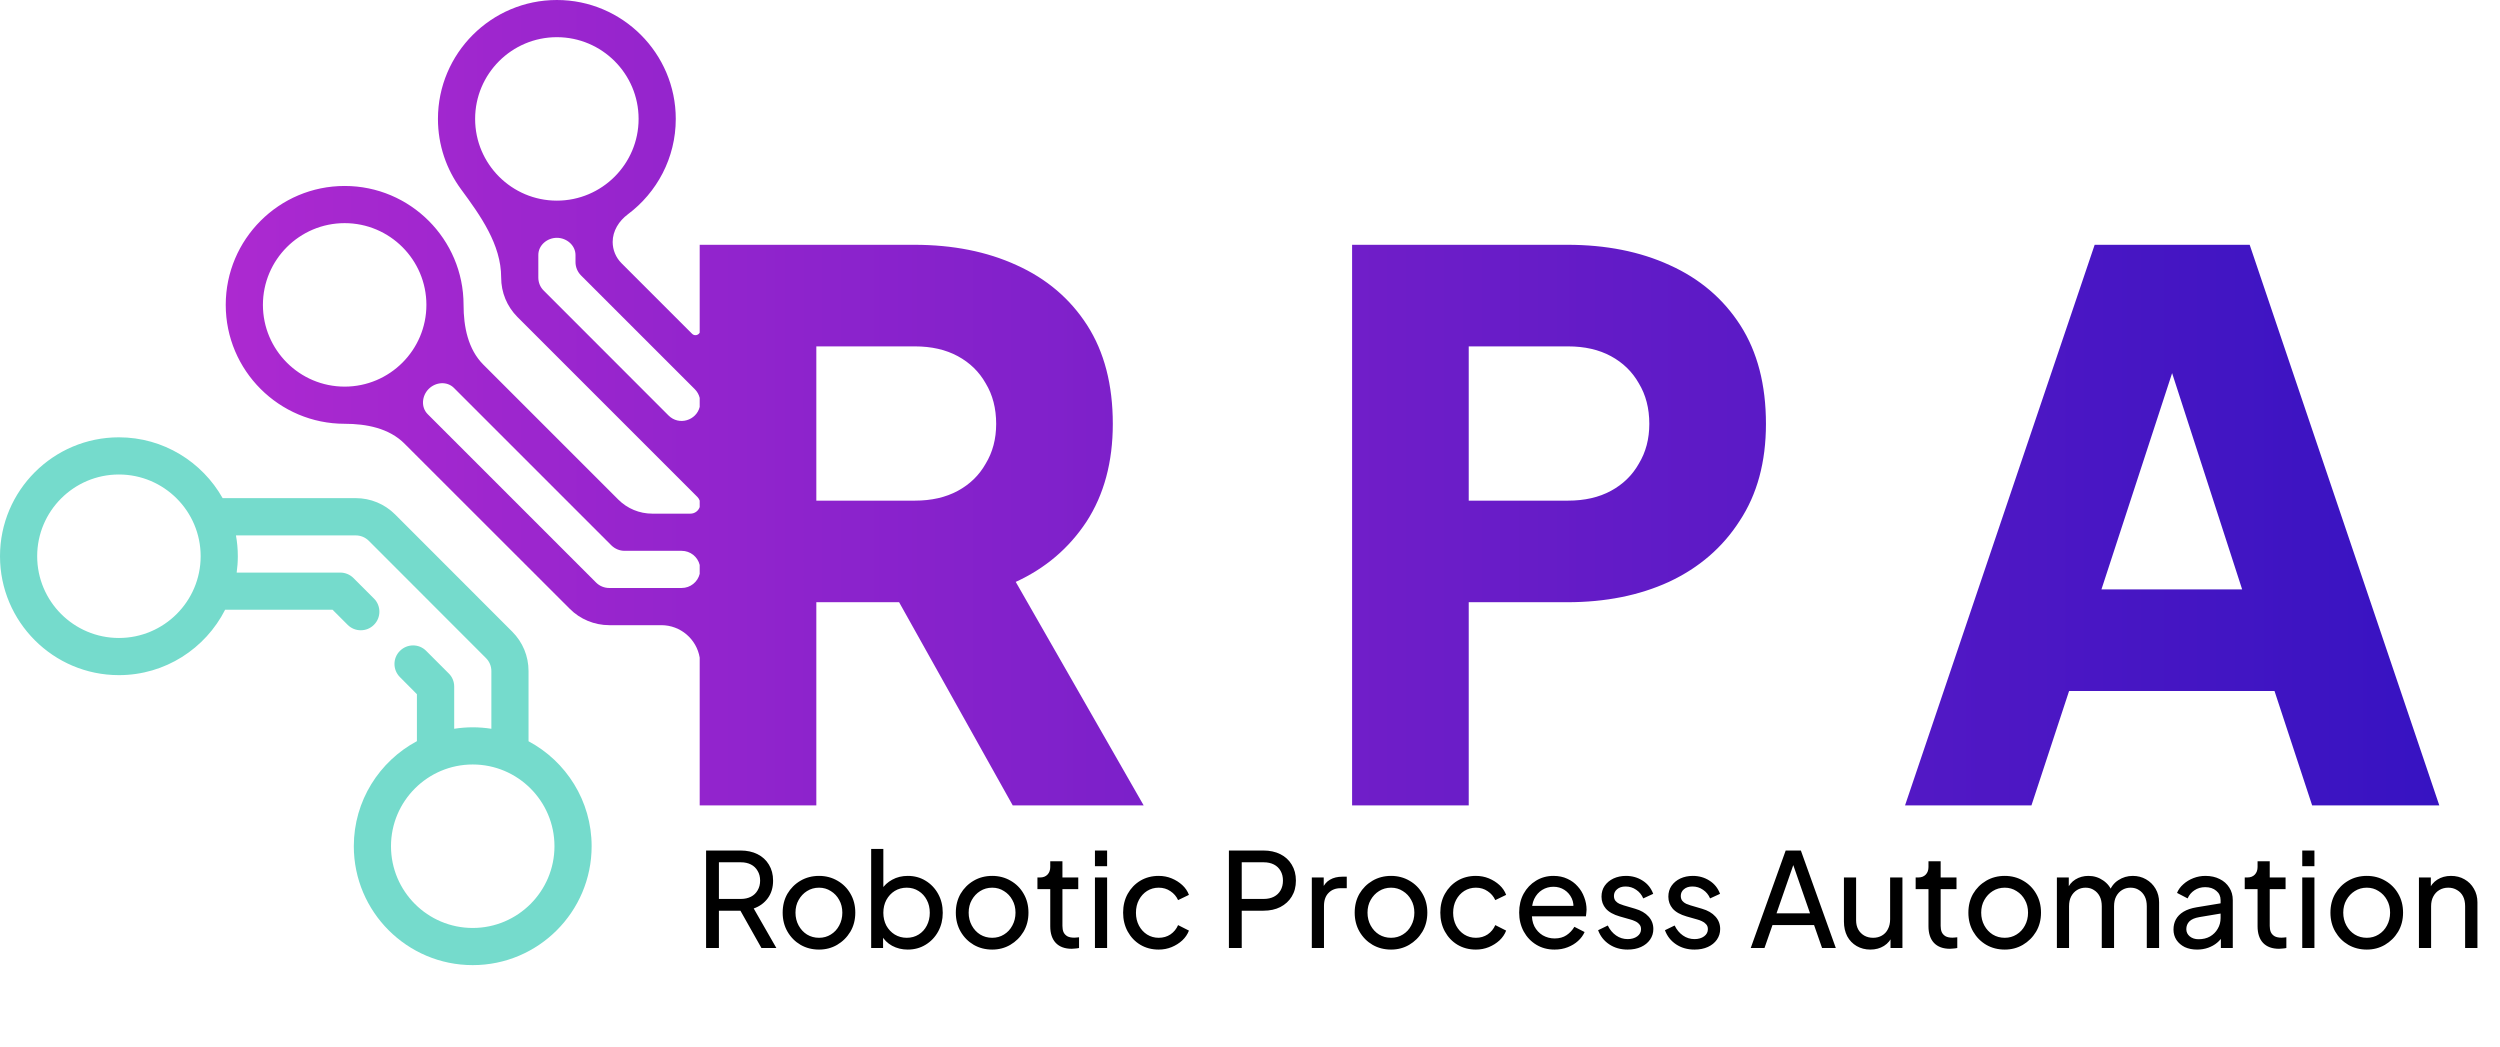 <svg width="179" height="75" viewBox="0 0 179 75" fill="none" xmlns="http://www.w3.org/2000/svg">
<path d="M8.514 31.312C11.697 31.312 14.478 33.072 15.94 35.666H25.468C26.534 35.666 27.54 36.084 28.293 36.837L36.673 45.224C37.426 45.977 37.843 46.976 37.843 48.05V53.074C40.527 54.506 42.361 57.339 42.361 60.589C42.361 65.286 38.544 69.103 33.847 69.103C29.151 69.103 25.333 65.286 25.333 60.589C25.333 57.331 27.167 54.506 29.851 53.067V49.705L28.636 48.482C28.114 47.96 28.114 47.118 28.636 46.603C29.158 46.081 30 46.081 30.515 46.603L32.125 48.214C32.379 48.459 32.52 48.795 32.52 49.153V52.18C32.953 52.113 33.393 52.075 33.847 52.075C34.302 52.075 34.749 52.113 35.182 52.18V48.05C35.182 47.692 35.04 47.356 34.787 47.11L26.407 38.723C26.153 38.469 25.818 38.335 25.468 38.335H16.894C16.983 38.82 17.028 39.319 17.028 39.826C17.028 40.221 16.998 40.617 16.946 40.997H24.364C24.715 40.997 25.058 41.138 25.303 41.384L26.78 42.861C27.294 43.375 27.294 44.225 26.772 44.739C26.511 45 26.176 45.127 25.833 45.127C25.49 45.127 25.154 45 24.893 44.739L23.812 43.658H16.119C14.71 46.432 11.832 48.34 8.514 48.34C3.817 48.34 8.7738e-05 44.523 8.7738e-05 39.826C8.7738e-05 35.129 3.817 31.312 8.514 31.312ZM33.847 54.737C30.619 54.737 27.995 57.361 27.995 60.589C27.995 63.818 30.619 66.442 33.847 66.442C37.075 66.442 39.7 63.818 39.7 60.589C39.7 57.361 37.075 54.737 33.847 54.737ZM8.514 45.679C11.742 45.679 14.367 43.054 14.367 39.826C14.367 36.598 11.742 33.974 8.514 33.974C5.286 33.974 2.662 36.598 2.662 39.826C2.662 43.054 5.286 45.679 8.514 45.679Z" fill="#75DBCC"/>
<path fill-rule="evenodd" clip-rule="evenodd" d="M33.191 21.829C33.191 17.132 29.374 13.315 24.677 13.315C19.98 13.315 16.163 17.132 16.163 21.829C16.163 26.526 19.98 30.343 24.677 30.343C26.233 30.343 27.854 30.657 28.955 31.757L40.796 43.591C41.534 44.337 42.563 44.762 43.621 44.762H47.349C48.73 44.762 49.876 45.766 50.098 47.083V57.666H58.449V43.119H64.376L72.511 57.666H81.886L72.727 41.664C74.846 40.694 76.534 39.258 77.791 37.354C79.049 35.415 79.677 33.08 79.677 30.35C79.677 27.549 79.066 25.196 77.845 23.292C76.624 21.389 74.936 19.952 72.781 18.982C70.662 18.012 68.219 17.527 65.453 17.527H50.098V23.817C49.998 24.007 49.726 24.072 49.553 23.899L44.497 18.843C44.094 18.44 43.867 17.893 43.867 17.323C43.867 16.531 44.317 15.82 44.952 15.346C47.033 13.79 48.385 11.312 48.385 8.514C48.385 3.825 44.568 0 39.871 0C35.174 0 31.357 3.825 31.357 8.514C31.357 10.399 31.971 12.138 33.009 13.549C34.408 15.449 35.883 17.509 35.883 19.869C35.883 20.935 36.293 21.934 37.046 22.694L49.932 35.58C50.007 35.656 50.064 35.747 50.098 35.846V36.307C50.003 36.581 49.742 36.777 49.436 36.777H46.7C45.788 36.777 44.914 36.415 44.27 35.77L34.606 26.107C33.507 25.008 33.191 23.383 33.191 21.829ZM50.098 40.449C49.955 39.869 49.431 39.439 48.806 39.439H44.725C44.367 39.439 44.031 39.297 43.778 39.051L32.502 27.775C32.007 27.28 31.189 27.352 30.695 27.847C30.2 28.341 30.128 29.159 30.623 29.654L42.682 41.713C42.928 41.959 43.271 42.1 43.621 42.1H48.806C49.431 42.1 49.955 41.67 50.098 41.09V40.449ZM50.098 28.488V29.136C49.864 30.095 48.622 30.504 47.865 29.747L38.932 20.808C38.678 20.562 38.544 20.226 38.544 19.869V18.256C38.544 17.56 39.175 17.028 39.871 17.028C40.571 17.028 41.206 17.564 41.206 18.264V18.765C41.206 19.123 41.347 19.458 41.593 19.712L49.748 27.866C49.92 28.039 50.041 28.254 50.098 28.488ZM39.871 2.662C43.099 2.662 45.724 5.286 45.724 8.514C45.724 11.742 43.099 14.366 39.871 14.366C36.643 14.366 34.019 11.742 34.019 8.514C34.019 5.286 36.643 2.662 39.871 2.662ZM30.53 21.829C30.53 25.057 27.905 27.682 24.677 27.682C21.449 27.682 18.825 25.057 18.825 21.829C18.825 18.601 21.449 15.977 24.677 15.977C27.905 15.977 30.53 18.601 30.53 21.829ZM65.507 35.846H58.449V24.801H65.507C66.693 24.801 67.716 25.034 68.578 25.501C69.44 25.968 70.105 26.615 70.572 27.441C71.075 28.267 71.326 29.237 71.326 30.35C71.326 31.428 71.075 32.38 70.572 33.206C70.105 34.032 69.44 34.678 68.578 35.145C67.716 35.612 66.693 35.846 65.507 35.846ZM96.81 17.527V57.666H105.161V43.119H112.219C114.948 43.119 117.373 42.634 119.492 41.664C121.647 40.659 123.335 39.204 124.556 37.3C125.814 35.397 126.442 33.08 126.442 30.35C126.442 27.549 125.832 25.196 124.61 23.292C123.389 21.389 121.701 19.952 119.546 18.982C117.427 18.012 114.984 17.527 112.219 17.527H96.81ZM112.272 35.846H105.161V24.801H112.272C113.458 24.801 114.481 25.034 115.343 25.501C116.205 25.968 116.87 26.615 117.337 27.441C117.84 28.267 118.091 29.237 118.091 30.35C118.091 31.428 117.84 32.38 117.337 33.206C116.87 34.032 116.205 34.678 115.343 35.145C114.481 35.612 113.458 35.846 112.272 35.846ZM149.978 17.527L136.401 57.666H145.452L148.146 49.477H162.855L165.549 57.666H174.654L161.077 17.527H149.978ZM160.538 42.203H150.463L155.523 26.716L160.538 42.203Z" fill="url(#paint0_linear_2085_3049)"/>
<path d="M50.556 67.877V60.897H53.02C53.482 60.897 53.888 60.984 54.238 61.159C54.588 61.334 54.86 61.584 55.053 61.908C55.253 62.233 55.353 62.614 55.353 63.052C55.353 63.545 55.228 63.964 54.978 64.307C54.728 64.651 54.391 64.897 53.966 65.047L55.587 67.877H54.519L52.814 64.851L53.423 65.207H51.474V67.877H50.556ZM51.474 64.364H53.048C53.323 64.364 53.563 64.31 53.77 64.204C53.976 64.098 54.135 63.945 54.247 63.745C54.366 63.545 54.425 63.314 54.425 63.052C54.425 62.783 54.366 62.552 54.247 62.358C54.135 62.158 53.976 62.005 53.77 61.899C53.563 61.793 53.323 61.74 53.048 61.74H51.474V64.364ZM58.644 67.99C58.156 67.99 57.716 67.877 57.322 67.652C56.929 67.421 56.616 67.106 56.385 66.706C56.154 66.306 56.039 65.853 56.039 65.347C56.039 64.841 56.151 64.392 56.376 63.998C56.607 63.605 56.919 63.292 57.313 63.061C57.706 62.83 58.15 62.714 58.644 62.714C59.131 62.714 59.571 62.83 59.965 63.061C60.358 63.286 60.667 63.595 60.892 63.989C61.123 64.382 61.239 64.835 61.239 65.347C61.239 65.859 61.12 66.316 60.883 66.715C60.645 67.109 60.33 67.421 59.937 67.652C59.549 67.877 59.118 67.99 58.644 67.99ZM58.644 67.146C58.956 67.146 59.237 67.068 59.487 66.912C59.743 66.756 59.943 66.54 60.087 66.266C60.236 65.991 60.311 65.685 60.311 65.347C60.311 65.004 60.236 64.701 60.087 64.438C59.943 64.17 59.743 63.957 59.487 63.801C59.237 63.639 58.956 63.558 58.644 63.558C58.325 63.558 58.038 63.639 57.781 63.801C57.532 63.957 57.332 64.17 57.182 64.438C57.032 64.701 56.957 65.004 56.957 65.347C56.957 65.685 57.032 65.991 57.182 66.266C57.332 66.54 57.532 66.756 57.781 66.912C58.038 67.068 58.325 67.146 58.644 67.146ZM64.99 67.99C64.584 67.99 64.212 67.899 63.875 67.718C63.544 67.537 63.288 67.281 63.106 66.95L63.228 66.8V67.877H62.376V60.784H63.247V63.914L63.116 63.698C63.303 63.398 63.559 63.161 63.884 62.986C64.209 62.805 64.581 62.714 64.999 62.714C65.474 62.714 65.899 62.83 66.273 63.061C66.654 63.292 66.954 63.608 67.173 64.007C67.392 64.401 67.501 64.851 67.501 65.357C67.501 65.85 67.392 66.297 67.173 66.697C66.954 67.096 66.654 67.412 66.273 67.643C65.899 67.874 65.471 67.99 64.99 67.99ZM64.924 67.146C65.243 67.146 65.527 67.068 65.777 66.912C66.027 66.756 66.22 66.543 66.358 66.275C66.501 66 66.573 65.694 66.573 65.357C66.573 65.007 66.501 64.701 66.358 64.438C66.22 64.17 66.027 63.957 65.777 63.801C65.527 63.639 65.243 63.558 64.924 63.558C64.606 63.558 64.318 63.636 64.062 63.792C63.812 63.948 63.612 64.164 63.462 64.438C63.319 64.707 63.247 65.013 63.247 65.357C63.247 65.694 63.319 66 63.462 66.275C63.612 66.543 63.812 66.756 64.062 66.912C64.318 67.068 64.606 67.146 64.924 67.146ZM71.042 67.99C70.555 67.99 70.115 67.877 69.721 67.652C69.328 67.421 69.015 67.106 68.784 66.706C68.553 66.306 68.437 65.853 68.437 65.347C68.437 64.841 68.55 64.392 68.775 63.998C69.006 63.605 69.318 63.292 69.712 63.061C70.105 62.83 70.549 62.714 71.042 62.714C71.529 62.714 71.97 62.83 72.363 63.061C72.757 63.286 73.066 63.595 73.291 63.989C73.522 64.382 73.638 64.835 73.638 65.347C73.638 65.859 73.519 66.316 73.282 66.715C73.044 67.109 72.729 67.421 72.335 67.652C71.948 67.877 71.517 67.99 71.042 67.99ZM71.042 67.146C71.355 67.146 71.636 67.068 71.885 66.912C72.142 66.756 72.341 66.54 72.485 66.266C72.635 65.991 72.71 65.685 72.71 65.347C72.71 65.004 72.635 64.701 72.485 64.438C72.341 64.17 72.142 63.957 71.885 63.801C71.636 63.639 71.355 63.558 71.042 63.558C70.724 63.558 70.436 63.639 70.18 63.801C69.93 63.957 69.73 64.17 69.581 64.438C69.431 64.701 69.356 65.004 69.356 65.347C69.356 65.685 69.431 65.991 69.581 66.266C69.73 66.54 69.93 66.756 70.18 66.912C70.436 67.068 70.724 67.146 71.042 67.146ZM76.735 67.933C76.241 67.933 75.86 67.793 75.592 67.512C75.329 67.231 75.198 66.834 75.198 66.322V63.661H74.28V62.827H74.467C74.692 62.827 74.87 62.758 75.001 62.621C75.132 62.483 75.198 62.302 75.198 62.077V61.665H76.07V62.827H77.203V63.661H76.07V66.294C76.07 66.462 76.094 66.609 76.144 66.734C76.201 66.859 76.291 66.959 76.416 67.034C76.541 67.103 76.707 67.137 76.913 67.137C76.957 67.137 77.01 67.134 77.072 67.128C77.141 67.121 77.203 67.115 77.26 67.109V67.877C77.178 67.896 77.088 67.908 76.988 67.915C76.888 67.927 76.803 67.933 76.735 67.933ZM78.398 67.877V62.827H79.269V67.877H78.398ZM78.398 62.021V60.897H79.269V62.021H78.398ZM82.964 67.99C82.47 67.99 82.03 67.874 81.643 67.643C81.262 67.412 80.962 67.096 80.743 66.697C80.525 66.297 80.415 65.847 80.415 65.347C80.415 64.841 80.525 64.392 80.743 63.998C80.962 63.605 81.262 63.292 81.643 63.061C82.03 62.83 82.47 62.714 82.964 62.714C83.295 62.714 83.604 62.774 83.891 62.892C84.179 63.011 84.432 63.17 84.65 63.37C84.869 63.57 85.028 63.804 85.128 64.073L84.351 64.448C84.232 64.185 84.051 63.973 83.807 63.811C83.564 63.642 83.282 63.558 82.964 63.558C82.658 63.558 82.38 63.636 82.13 63.792C81.886 63.948 81.693 64.16 81.549 64.429C81.405 64.698 81.334 65.007 81.334 65.357C81.334 65.694 81.405 66 81.549 66.275C81.693 66.543 81.886 66.756 82.13 66.912C82.38 67.068 82.658 67.146 82.964 67.146C83.282 67.146 83.564 67.065 83.807 66.903C84.051 66.734 84.232 66.512 84.351 66.237L85.128 66.631C85.028 66.893 84.869 67.128 84.65 67.334C84.432 67.534 84.179 67.693 83.891 67.812C83.604 67.93 83.295 67.99 82.964 67.99ZM87.99 67.877V60.897H90.454C90.916 60.897 91.322 60.984 91.672 61.159C92.022 61.334 92.294 61.584 92.487 61.908C92.687 62.233 92.787 62.614 92.787 63.052C92.787 63.489 92.687 63.87 92.487 64.195C92.294 64.513 92.022 64.763 91.672 64.944C91.329 65.119 90.923 65.207 90.454 65.207H88.908V67.877H87.99ZM88.908 64.364H90.482C90.763 64.364 91.007 64.31 91.213 64.204C91.419 64.098 91.579 63.945 91.691 63.745C91.803 63.545 91.86 63.314 91.86 63.052C91.86 62.783 91.803 62.552 91.691 62.358C91.579 62.158 91.419 62.005 91.213 61.899C91.007 61.793 90.763 61.74 90.482 61.74H88.908V64.364ZM93.926 67.877V62.827H94.779V63.754L94.685 63.623C94.804 63.336 94.985 63.123 95.228 62.986C95.472 62.842 95.769 62.771 96.118 62.771H96.428V63.595H95.987C95.631 63.595 95.344 63.708 95.125 63.932C94.907 64.151 94.797 64.463 94.797 64.869V67.877H93.926ZM99.6 67.99C99.113 67.99 98.673 67.877 98.279 67.652C97.886 67.421 97.573 67.106 97.342 66.706C97.111 66.306 96.996 65.853 96.996 65.347C96.996 64.841 97.108 64.392 97.333 63.998C97.564 63.605 97.876 63.292 98.27 63.061C98.663 62.83 99.107 62.714 99.6 62.714C100.088 62.714 100.528 62.83 100.922 63.061C101.315 63.286 101.624 63.595 101.849 63.989C102.08 64.382 102.196 64.835 102.196 65.347C102.196 65.859 102.077 66.316 101.84 66.715C101.603 67.109 101.287 67.421 100.894 67.652C100.506 67.877 100.075 67.99 99.6 67.99ZM99.6 67.146C99.913 67.146 100.194 67.068 100.444 66.912C100.7 66.756 100.9 66.54 101.043 66.266C101.193 65.991 101.268 65.685 101.268 65.347C101.268 65.004 101.193 64.701 101.043 64.438C100.9 64.17 100.7 63.957 100.444 63.801C100.194 63.639 99.913 63.558 99.6 63.558C99.282 63.558 98.995 63.639 98.739 63.801C98.489 63.957 98.289 64.17 98.139 64.438C97.989 64.701 97.914 65.004 97.914 65.347C97.914 65.685 97.989 65.991 98.139 66.266C98.289 66.54 98.489 66.756 98.739 66.912C98.995 67.068 99.282 67.146 99.6 67.146ZM105.675 67.99C105.182 67.99 104.741 67.874 104.354 67.643C103.973 67.412 103.673 67.096 103.454 66.697C103.236 66.297 103.126 65.847 103.126 65.347C103.126 64.841 103.236 64.392 103.454 63.998C103.673 63.605 103.973 63.292 104.354 63.061C104.741 62.83 105.182 62.714 105.675 62.714C106.006 62.714 106.315 62.774 106.603 62.892C106.89 63.011 107.143 63.17 107.362 63.37C107.58 63.57 107.74 63.804 107.84 64.073L107.062 64.448C106.943 64.185 106.762 63.973 106.518 63.811C106.275 63.642 105.994 63.558 105.675 63.558C105.369 63.558 105.091 63.636 104.841 63.792C104.597 63.948 104.404 64.16 104.26 64.429C104.117 64.698 104.045 65.007 104.045 65.357C104.045 65.694 104.117 66 104.26 66.275C104.404 66.543 104.597 66.756 104.841 66.912C105.091 67.068 105.369 67.146 105.675 67.146C105.994 67.146 106.275 67.065 106.518 66.903C106.762 66.734 106.943 66.512 107.062 66.237L107.84 66.631C107.74 66.893 107.58 67.128 107.362 67.334C107.143 67.534 106.89 67.693 106.603 67.812C106.315 67.93 106.006 67.99 105.675 67.99ZM111.302 67.99C110.815 67.99 110.381 67.874 110 67.643C109.619 67.412 109.319 67.096 109.1 66.697C108.881 66.29 108.772 65.838 108.772 65.338C108.772 64.832 108.878 64.382 109.091 63.989C109.309 63.595 109.603 63.286 109.972 63.061C110.346 62.83 110.765 62.714 111.227 62.714C111.602 62.714 111.933 62.783 112.22 62.92C112.514 63.052 112.761 63.233 112.961 63.464C113.167 63.689 113.323 63.948 113.429 64.242C113.541 64.529 113.598 64.829 113.598 65.141C113.598 65.21 113.591 65.288 113.579 65.375C113.573 65.457 113.563 65.535 113.551 65.61H109.409V64.86H113.045L112.633 65.197C112.689 64.873 112.658 64.582 112.539 64.326C112.42 64.07 112.245 63.867 112.014 63.717C111.783 63.567 111.521 63.492 111.227 63.492C110.934 63.492 110.665 63.567 110.421 63.717C110.178 63.867 109.987 64.082 109.85 64.364C109.719 64.638 109.665 64.966 109.69 65.347C109.665 65.716 109.722 66.041 109.859 66.322C110.003 66.597 110.203 66.812 110.459 66.968C110.721 67.118 111.005 67.193 111.311 67.193C111.649 67.193 111.933 67.115 112.164 66.959C112.395 66.803 112.583 66.603 112.726 66.359L113.457 66.734C113.357 66.965 113.201 67.178 112.989 67.371C112.783 67.559 112.536 67.709 112.248 67.821C111.967 67.933 111.652 67.99 111.302 67.99ZM116.542 67.99C116.036 67.99 115.596 67.865 115.221 67.615C114.846 67.365 114.581 67.028 114.425 66.603L115.118 66.266C115.262 66.565 115.459 66.803 115.708 66.978C115.958 67.153 116.236 67.24 116.542 67.24C116.817 67.24 117.045 67.174 117.226 67.043C117.407 66.912 117.498 66.74 117.498 66.528C117.498 66.378 117.454 66.259 117.367 66.172C117.286 66.078 117.186 66.006 117.067 65.956C116.948 65.9 116.839 65.859 116.739 65.835L115.98 65.619C115.524 65.488 115.19 65.3 114.978 65.057C114.771 64.813 114.668 64.529 114.668 64.204C114.668 63.904 114.743 63.645 114.893 63.426C115.049 63.202 115.259 63.027 115.521 62.902C115.79 62.777 116.089 62.714 116.42 62.714C116.864 62.714 117.261 62.827 117.61 63.052C117.967 63.276 118.22 63.592 118.369 63.998L117.657 64.326C117.545 64.064 117.376 63.858 117.151 63.708C116.926 63.551 116.673 63.473 116.392 63.473C116.136 63.473 115.933 63.539 115.783 63.67C115.633 63.795 115.558 63.954 115.558 64.148C115.558 64.292 115.596 64.41 115.671 64.504C115.746 64.591 115.836 64.66 115.943 64.71C116.049 64.754 116.152 64.791 116.252 64.823L117.076 65.066C117.489 65.185 117.807 65.369 118.032 65.619C118.263 65.869 118.379 66.169 118.379 66.519C118.379 66.8 118.301 67.053 118.145 67.278C117.988 67.502 117.773 67.677 117.498 67.802C117.223 67.927 116.905 67.99 116.542 67.99ZM121.328 67.99C120.822 67.99 120.382 67.865 120.007 67.615C119.632 67.365 119.366 67.028 119.21 66.603L119.904 66.266C120.047 66.565 120.244 66.803 120.494 66.978C120.744 67.153 121.022 67.24 121.328 67.24C121.603 67.24 121.831 67.174 122.012 67.043C122.193 66.912 122.284 66.74 122.284 66.528C122.284 66.378 122.24 66.259 122.153 66.172C122.071 66.078 121.971 66.006 121.853 65.956C121.734 65.9 121.625 65.859 121.525 65.835L120.766 65.619C120.31 65.488 119.976 65.3 119.763 65.057C119.557 64.813 119.454 64.529 119.454 64.204C119.454 63.904 119.529 63.645 119.679 63.426C119.835 63.202 120.044 63.027 120.307 62.902C120.575 62.777 120.875 62.714 121.206 62.714C121.65 62.714 122.046 62.827 122.396 63.052C122.752 63.276 123.005 63.592 123.155 63.998L122.443 64.326C122.331 64.064 122.162 63.858 121.937 63.708C121.712 63.551 121.459 63.473 121.178 63.473C120.922 63.473 120.719 63.539 120.569 63.67C120.419 63.795 120.344 63.954 120.344 64.148C120.344 64.292 120.382 64.41 120.457 64.504C120.531 64.591 120.622 64.66 120.728 64.71C120.834 64.754 120.938 64.791 121.037 64.823L121.862 65.066C122.274 65.185 122.593 65.369 122.818 65.619C123.049 65.869 123.164 66.169 123.164 66.519C123.164 66.8 123.086 67.053 122.93 67.278C122.774 67.502 122.559 67.677 122.284 67.802C122.009 67.927 121.69 67.99 121.328 67.99ZM125.353 67.877L127.855 60.897H128.942L131.444 67.877H130.46L129.888 66.237H126.909L126.337 67.877H125.353ZM127.199 65.394H129.598L128.267 61.562H128.53L127.199 65.394ZM133.918 67.99C133.556 67.99 133.228 67.905 132.935 67.737C132.647 67.568 132.422 67.334 132.26 67.034C132.104 66.728 132.026 66.378 132.026 65.984V62.827H132.897V65.891C132.897 66.141 132.947 66.359 133.047 66.547C133.153 66.734 133.297 66.881 133.478 66.987C133.665 67.093 133.878 67.146 134.115 67.146C134.353 67.146 134.562 67.093 134.743 66.987C134.93 66.881 135.074 66.728 135.174 66.528C135.28 66.328 135.333 66.091 135.333 65.816V62.827H136.214V67.877H135.361V66.893L135.502 66.978C135.383 67.296 135.18 67.546 134.893 67.727C134.612 67.902 134.287 67.99 133.918 67.99ZM139.616 67.933C139.123 67.933 138.742 67.793 138.473 67.512C138.211 67.231 138.079 66.834 138.079 66.322V63.661H137.161V62.827H137.349C137.573 62.827 137.751 62.758 137.883 62.621C138.014 62.483 138.079 62.302 138.079 62.077V61.665H138.951V62.827H140.085V63.661H138.951V66.294C138.951 66.462 138.976 66.609 139.026 66.734C139.082 66.859 139.173 66.959 139.298 67.034C139.422 67.103 139.588 67.137 139.794 67.137C139.838 67.137 139.891 67.134 139.953 67.128C140.022 67.121 140.085 67.115 140.141 67.109V67.877C140.06 67.896 139.969 67.908 139.869 67.915C139.769 67.927 139.685 67.933 139.616 67.933ZM143.541 67.99C143.053 67.99 142.613 67.877 142.219 67.652C141.826 67.421 141.514 67.106 141.282 66.706C141.051 66.306 140.936 65.853 140.936 65.347C140.936 64.841 141.048 64.392 141.273 63.998C141.504 63.605 141.816 63.292 142.21 63.061C142.604 62.83 143.047 62.714 143.541 62.714C144.028 62.714 144.468 62.83 144.862 63.061C145.255 63.286 145.564 63.595 145.789 63.989C146.02 64.382 146.136 64.835 146.136 65.347C146.136 65.859 146.017 66.316 145.78 66.715C145.543 67.109 145.227 67.421 144.834 67.652C144.446 67.877 144.015 67.99 143.541 67.99ZM143.541 67.146C143.853 67.146 144.134 67.068 144.384 66.912C144.64 66.756 144.84 66.54 144.984 66.266C145.133 65.991 145.208 65.685 145.208 65.347C145.208 65.004 145.133 64.701 144.984 64.438C144.84 64.17 144.64 63.957 144.384 63.801C144.134 63.639 143.853 63.558 143.541 63.558C143.222 63.558 142.935 63.639 142.679 63.801C142.429 63.957 142.229 64.17 142.079 64.438C141.929 64.701 141.854 65.004 141.854 65.347C141.854 65.685 141.929 65.991 142.079 66.266C142.229 66.54 142.429 66.756 142.679 66.912C142.935 67.068 143.222 67.146 143.541 67.146ZM147.273 67.877V62.827H148.125V63.858L148.003 63.698C148.128 63.38 148.328 63.136 148.603 62.967C148.878 62.799 149.187 62.714 149.531 62.714C149.924 62.714 150.277 62.824 150.59 63.042C150.908 63.261 151.127 63.548 151.245 63.904L151.002 63.914C151.133 63.52 151.355 63.223 151.667 63.024C151.979 62.817 152.326 62.714 152.707 62.714C153.057 62.714 153.372 62.795 153.654 62.958C153.941 63.12 154.169 63.345 154.338 63.633C154.506 63.92 154.591 64.245 154.591 64.607V67.877H153.71V64.888C153.71 64.607 153.66 64.37 153.56 64.176C153.46 63.982 153.322 63.833 153.148 63.726C152.979 63.614 152.779 63.558 152.548 63.558C152.323 63.558 152.12 63.614 151.939 63.726C151.764 63.833 151.623 63.986 151.517 64.185C151.417 64.379 151.367 64.613 151.367 64.888V67.877H150.487V64.888C150.487 64.607 150.437 64.37 150.337 64.176C150.237 63.982 150.099 63.833 149.924 63.726C149.756 63.614 149.556 63.558 149.325 63.558C149.1 63.558 148.897 63.614 148.716 63.726C148.541 63.833 148.4 63.986 148.294 64.185C148.194 64.379 148.144 64.613 148.144 64.888V67.877H147.273ZM157.309 67.99C156.978 67.99 156.684 67.93 156.428 67.812C156.178 67.687 155.981 67.518 155.838 67.306C155.694 67.087 155.622 66.837 155.622 66.556C155.622 66.287 155.678 66.047 155.791 65.835C155.909 65.616 156.091 65.432 156.334 65.282C156.584 65.132 156.896 65.026 157.271 64.963L159.145 64.654V65.385L157.468 65.666C157.143 65.722 156.906 65.825 156.756 65.975C156.612 66.125 156.54 66.309 156.54 66.528C156.54 66.734 156.622 66.906 156.784 67.043C156.953 67.181 157.162 67.249 157.412 67.249C157.73 67.249 158.005 67.184 158.236 67.053C158.474 66.915 158.658 66.731 158.789 66.5C158.927 66.269 158.995 66.013 158.995 65.731V64.448C158.995 64.173 158.892 63.951 158.686 63.782C158.486 63.608 158.221 63.52 157.89 63.52C157.602 63.52 157.346 63.595 157.121 63.745C156.903 63.889 156.74 64.082 156.634 64.326L155.875 63.932C155.969 63.701 156.119 63.495 156.325 63.314C156.531 63.127 156.771 62.98 157.046 62.874C157.321 62.767 157.608 62.714 157.908 62.714C158.296 62.714 158.636 62.789 158.93 62.939C159.223 63.083 159.451 63.286 159.614 63.548C159.782 63.804 159.867 64.104 159.867 64.448V67.877H159.014V66.921L159.173 66.978C159.067 67.178 158.923 67.353 158.742 67.502C158.561 67.652 158.349 67.771 158.105 67.859C157.861 67.946 157.596 67.99 157.309 67.99ZM163.178 67.933C162.685 67.933 162.304 67.793 162.035 67.512C161.773 67.231 161.642 66.834 161.642 66.322V63.661H160.723V62.827H160.911C161.136 62.827 161.314 62.758 161.445 62.621C161.576 62.483 161.642 62.302 161.642 62.077V61.665H162.513V62.827H163.647V63.661H162.513V66.294C162.513 66.462 162.538 66.609 162.588 66.734C162.644 66.859 162.735 66.959 162.86 67.034C162.985 67.103 163.15 67.137 163.356 67.137C163.4 67.137 163.453 67.134 163.516 67.128C163.584 67.121 163.647 67.115 163.703 67.109V67.877C163.622 67.896 163.531 67.908 163.431 67.915C163.331 67.927 163.247 67.933 163.178 67.933ZM164.841 67.877V62.827H165.713V67.877H164.841ZM164.841 62.021V60.897H165.713V62.021H164.841ZM169.464 67.99C168.976 67.99 168.536 67.877 168.142 67.652C167.749 67.421 167.437 67.106 167.205 66.706C166.974 66.306 166.859 65.853 166.859 65.347C166.859 64.841 166.971 64.392 167.196 63.998C167.427 63.605 167.739 63.292 168.133 63.061C168.527 62.83 168.97 62.714 169.464 62.714C169.951 62.714 170.391 62.83 170.785 63.061C171.178 63.286 171.487 63.595 171.712 63.989C171.943 64.382 172.059 64.835 172.059 65.347C172.059 65.859 171.94 66.316 171.703 66.715C171.466 67.109 171.15 67.421 170.757 67.652C170.369 67.877 169.938 67.99 169.464 67.99ZM169.464 67.146C169.776 67.146 170.057 67.068 170.307 66.912C170.563 66.756 170.763 66.54 170.907 66.266C171.056 65.991 171.131 65.685 171.131 65.347C171.131 65.004 171.056 64.701 170.907 64.438C170.763 64.17 170.563 63.957 170.307 63.801C170.057 63.639 169.776 63.558 169.464 63.558C169.145 63.558 168.858 63.639 168.602 63.801C168.352 63.957 168.152 64.17 168.002 64.438C167.852 64.701 167.777 65.004 167.777 65.347C167.777 65.685 167.852 65.991 168.002 66.266C168.152 66.54 168.352 66.756 168.602 66.912C168.858 67.068 169.145 67.146 169.464 67.146ZM173.196 67.877V62.827H174.048V63.811L173.908 63.726C174.033 63.408 174.233 63.161 174.507 62.986C174.788 62.805 175.116 62.714 175.491 62.714C175.854 62.714 176.175 62.795 176.456 62.958C176.744 63.12 176.969 63.345 177.131 63.633C177.3 63.92 177.384 64.245 177.384 64.607V67.877H176.503V64.888C176.503 64.607 176.453 64.37 176.353 64.176C176.253 63.982 176.11 63.833 175.922 63.726C175.741 63.614 175.532 63.558 175.294 63.558C175.057 63.558 174.845 63.614 174.657 63.726C174.476 63.833 174.332 63.986 174.226 64.185C174.12 64.379 174.067 64.613 174.067 64.888V67.877H173.196Z" fill="black"/>
<defs>
<linearGradient id="paint0_linear_2085_3049" x1="16.397" y1="57.666" x2="201.161" y2="57.666" gradientUnits="userSpaceOnUse">
<stop stop-color="#AC29D0"/>
<stop offset="1" stop-color="#230FBF"/>
</linearGradient>
</defs>
</svg>
